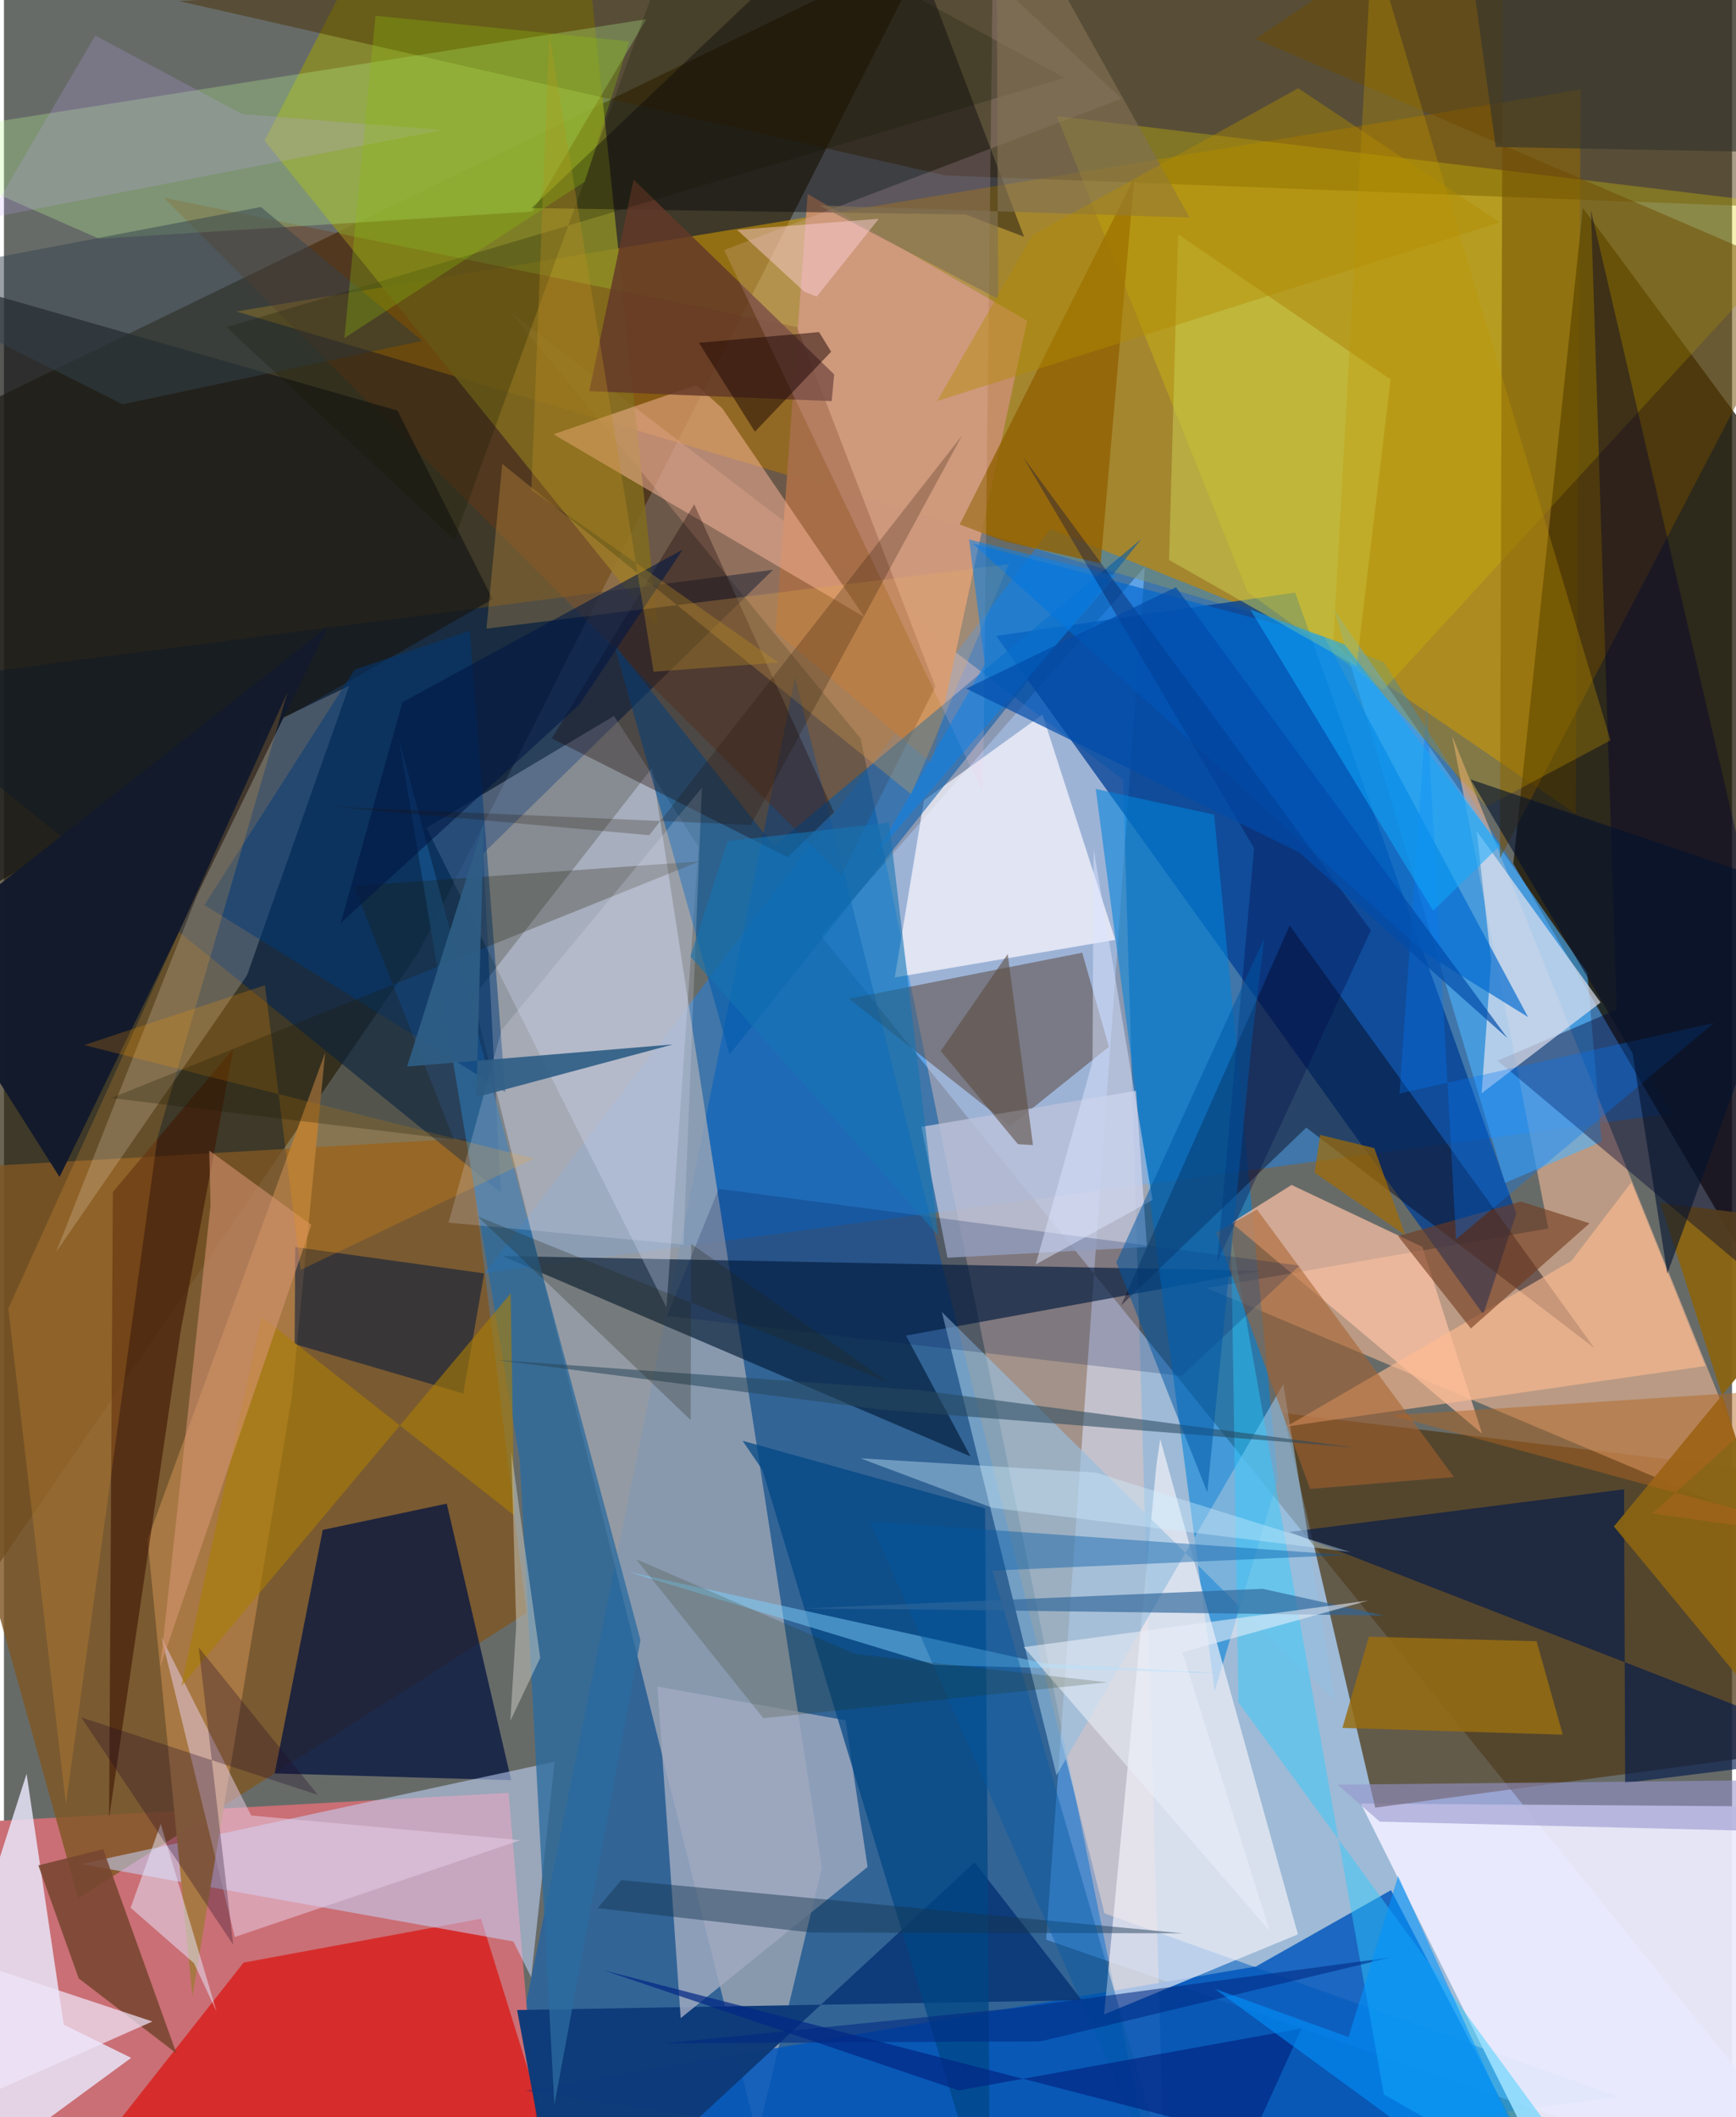 <svg xmlns="http://www.w3.org/2000/svg" width="228" height="278" viewBox="0 0 836 1024"><path fill="#676b68" d="M0 0h836v1024H0z"/><path fill="#a4c3e3" fill-opacity=".894" d="M395.198 452.538L898 1074.794 504.183 938.146 551.94 274.1z"/><path fill="#2c240e" fill-opacity=".702" d="M-62 220.887L447.844-26.847 200.414 460.94-14.714 774.247z"/><path fill="#d69c02" fill-opacity=".553" d="M762.818 43.306L112.413 150.628l517.074 153.517 130.864 89.472z"/><path fill="#1084fa" fill-opacity=".443" d="M506.25 255.872L232.726 615.751l574.555-77.246-139.763-218.24z"/><path fill="#191200" fill-opacity=".737" d="M730.171 417.762l33.682-317.16L898 281.784 865.78 649.12z"/><path fill="#005ec2" fill-opacity=".51" d="M532.435 925.43l248.804 88.775L228.857 1086l153.847-758.356z"/><path fill="#ececfd" fill-opacity=".945" d="M763.025 1086h78.96l50.951-211.982-236.52-1.728z"/><path fill="#ca6f75" fill-opacity=".992" d="M-62 883.942L14.764 1086l243.654-50.125-14.279-168.738z"/><path fill="#a2a9b6" fill-opacity=".765" d="M364.43 1032.963L226.855 482.467l86.694-111.038 82.173 531.863z"/><path fill="#fecebe" fill-opacity=".396" d="M541.4 377.197L245.44 151.42l169.036 205.836L562.393 1086z"/><path fill="#4e3918" fill-opacity=".733" d="M663.372 874.301L898 842.751l-46.61-131.319-232.66-27.985z"/><path fill="#ffc19d" fill-opacity=".545" d="M581.955 622.99l165.132-28.84-46.546-238.403 154.403 382.365z"/><path fill="#7f5724" fill-opacity=".812" d="M35.916 918.139l216.89-137.961-28.157-229.58L-62 567.097z"/><path fill="#003f93" fill-opacity=".753" d="M624.653 286.618l-144.631 20.954 235.642 328.135 15.97-48.767z"/><path fill="#8b8c25" fill-opacity=".835" d="M126.06 68.027l56.674-110.122L284.53-.772l31.779 304.63z"/><path fill="#492f00" fill-opacity=".475" d="M84.474.49l731.495-40.182L898 101.749 455.444 84.863z"/><path fill="#0056bd" fill-opacity=".827" d="M252.19 1011.213l353.509-60.106 65.303-36.897 89.94 171.79z"/><path fill="#dd0501" fill-opacity=".624" d="M115.928 949.24L8.273 1086h271.659l-49.13-157.977z"/><path fill="#011a36" fill-opacity=".643" d="M241.005 607.477l226.583 96.935-31.233-58.43 171.458-31.328z"/><path fill="#061640" fill-opacity=".769" d="M214.21 727.25l31.185 133.764-114.436-3.262 23.253-117.784z"/><path fill="#002453" fill-opacity=".592" d="M240.296 576.717l-8.458-163.914 140.258-137.218L-62 332.033z"/><path fill="#c58e68" fill-opacity=".996" d="M448.887 369.335l-75.59-63.822 15.512-211.65 106.188 61.25z"/><path fill="#e9e8fc" fill-opacity=".824" d="M28.92 979.257l32.612 16.052L-62 1086l72.947-228.06z"/><path fill="#0083da" fill-opacity=".569" d="M528.17 381.582l57.547 436.379 30.538-102.507-30.79-321.446z"/><path fill="#c5d8ff" fill-opacity=".537" d="M246.44 939.03L37.163 901.56l229.254-49.476-11.343 104.27z"/><path fill="#f4f2fa" fill-opacity=".667" d="M559.359 696.002L625.99 935.58l-93.77 38.726 25.314-265.776z"/><path fill="#dfd000" fill-opacity=".306" d="M509.342 56.136l92.261 230.24 65.695 47.342 213.408-232.546z"/><path fill="#050010" fill-opacity=".42" d="M540.418 631.417l89.634-86.04 139.346 106.65-147.386-204.376z"/><path fill="#723811" fill-opacity=".369" d="M383.668 158.185l66.927 173.89-45.543 91.273L77.285 95.597z"/><path fill="#4cb4ff" fill-opacity=".592" d="M765.96 470.516L643.586 295.14l82.597 276.985L772.91 552.2z"/><path fill="#3d1c00" fill-opacity=".376" d="M534.52 506.312l-12.88-45.52-112.8 22.254 77.962 61.598z"/><path fill="#faf7ff" fill-opacity=".71" d="M445.089 387.014l-14.146 85.748 106.679-18.186-35.203-108.956z"/><path fill="#a77844" fill-opacity=".992" d="M91.178 965.541l48.209-290.796 15.994-165.586L69.48 744.753z"/><path fill="#fdc2a6" fill-opacity=".71" d="M686.201 603.058l-63.303-29.94-29.082 18.281 121.262 102.014z"/><path fill="#181816" fill-opacity=".725" d="M190.355 198.573L-8.042 141.82-62 460.42 236.389 289.8z"/><path fill="#dae4ff" fill-opacity=".278" d="M335.986 409.483l-40.844-63.193-90.76 54.135 116.132 231.993z"/><path fill="#f9f7fa" fill-opacity=".212" d="M125.61 351.612L25.193 605.598l92.385-133.854 49.456-140.045z"/><path fill="#0e3a79" fill-opacity=".984" d="M269.513 1086l200.052-185.224 51.924 66.64-273.262 4.757z"/><path fill="#bdff93" fill-opacity=".278" d="M310.795 9.28L-62 68.032 46.056 115.46l209.604-13.14z"/><path fill="#a0aac1" fill-opacity=".824" d="M407.105 832.036l10.7 70.937-90.415 73.14-11.251-160.364z"/><path fill="#2b6c9f" fill-opacity=".773" d="M307.935 793.25L191.199 358.08l58.309 347.964 16.765 312.028z"/><path fill="#feb99e" fill-opacity=".498" d="M265.841 210.045l150.414 88.388L347.439 197.4l-12.474-11.134z"/><path fill="#005aac" fill-opacity=".565" d="M372.516 409.183l-77.316-97.55 55.801 198.401 199.298-249.406z"/><path fill="#04000a" fill-opacity=".408" d="M465.248 103.722l-210.03-3.064L426.508-62l66.995 176.527z"/><path fill="#01184b" fill-opacity=".635" d="M898 848.22L621.947 740.942l161.82-20.62.516 141.998z"/><path fill="#6d4a00" fill-opacity=".506" d="M870.8 132.906L723.717 415.22 725.26-62 605.62 18.753z"/><path fill="#896313" fill-opacity=".957" d="M801.285 581.813L898 593.778 778.847 738.313 898 882.46z"/><path fill="#000231" fill-opacity=".404" d="M898 660.342L722.62 513.01l57.584-24.686-12.47-386.683z"/><path fill="#96bede" fill-opacity=".651" d="M643.928 822.645l-190.207-188.07 55.475 224.07 109.718-189.189z"/><path fill="#004784" fill-opacity=".725" d="M477.102 1075.3L366.99 711.08l-9.653-14.221 117.28 32.71z"/><path fill="#e3e4f0" fill-opacity=".682" d="M719.455 464.88l-6.958-62.861 59.921 82.843-57.575 43.929z"/><path fill="#041b3d" fill-opacity=".553" d="M222.21 673.977l-81.59-23.912.29-46.895 91.394 12.71z"/><path fill="#0069cf" fill-opacity=".671" d="M687.212 460.856l50.115 31.069-98.592-183.957-170.219-45.188z"/><path fill="#ffbb90" fill-opacity=".624" d="M823.088 660.692l-35.786-88.867-28.972 37.984-137.981 80.178z"/><path fill="#bac1da" fill-opacity=".816" d="M456.454 608.333l-12.602-63.332 103.805-17.424 5.274 75.573z"/><path fill="#131a2b" fill-opacity=".98" d="M-62 474.813l218.65-171.618L26.894 569.271l-46.882-74.05z"/><path fill="#76452f" fill-opacity=".851" d="M16.635 902.216l19.543 54.68 47.274 36.236-35.477-98.758z"/><path fill="#421806" fill-opacity=".631" d="M85.411 644.188l25.644-137.155-58.366 69.53-1.838 302.714z"/><path fill="#2dcdff" fill-opacity=".447" d="M784.421 1079.481L597.193 823.376l-3.554-226.384 73.898 416.032z"/><path fill="#160000" fill-opacity=".325" d="M333.924 243.9l67.589 148.905-22.349 21.776-114.129-57.436z"/><path fill="#c8cf52" fill-opacity=".514" d="M654.295 322.279l16.498-138.734-102.77-70.23-4.39 157.53z"/><path fill="#976d11" fill-opacity=".843" d="M647.501 835.73l12.837-44.096 81.112 2.171 12.663 45.201z"/><path fill="#e7cce4" fill-opacity=".525" d="M76.22 791.93l43.375 86.16 130.318 11.932-138.238 46.825z"/><path fill="#a7612e" fill-opacity=".557" d="M701.455 714.389l-95.291-129.412-19.71 11.17 45.432 124z"/><path fill="#aa7d05" fill-opacity=".608" d="M85.815 815.533l159.322-189.949 1.757 107.39-122.283-96.2z"/><path fill="#633829" fill-opacity=".824" d="M400.45 194.026l1.169-12.949-97.013-94.207-21.463 102.332z"/><path fill="#003a79" fill-opacity=".506" d="M169.654 323.866l55.719-18.79 17.168 223.156-145.596-90.517z"/><path fill="#916000" fill-opacity=".776" d="M462.37 253.669l21.877 8.22 46.316 10.575 16.255-186.518z"/><path fill="#eba74a" fill-opacity=".275" d="M241.056 224.341l197.83 159.804 47.276-111.297-252.744 31.202z"/><path fill="#d79474" fill-opacity=".561" d="M75.594 806.202l24.322-223.106-.59-26.608 49.404 35.964z"/><path fill="#ffd2ea" fill-opacity=".165" d="M540.627 47.745l-62.331-58.488-4.673 394.378-125.208-262.679z"/><path fill="#faa832" fill-opacity=".2" d="M29.968 872.59L2.106 632.907l135.091-298.149-62.945 215.563z"/><path fill="#16334f" fill-opacity=".451" d="M287.19 922.898l11.439-13.54 271.73 25.716-179.991-.38z"/><path fill="#72391d" fill-opacity=".6" d="M709.676 642.528l-35.244-44.675 59.394-16.71 33.253 10.524z"/><path fill="#001955" fill-opacity=".216" d="M345.807 574.989l-25.043 61.453 248.898 29.059 57.063-53.365z"/><path fill="#e5e8fd" fill-opacity=".51" d="M102.871 972.936l-27.033-90.725-14.571 40.502 30.704 26.855z"/><path fill="#1f0a26" fill-opacity=".298" d="M94.224 796.83l57.681 71.324L37.422 830.66l73.492 109.937z"/><path fill="#9795cd" fill-opacity=".58" d="M645.232 863.193l232.726-2.432L898 886.789l-232.437-5.717z"/><path fill="#0c82e8" fill-opacity=".541" d="M537.779 278.462l-70.897-17.553 7.633 60.252-52.53 91.761z"/><path fill="#7ed0fe" fill-opacity=".498" d="M502.858 804.456l85.085 4.811-137.718-4.022-148.049-44.956z"/><path fill="#fd9600" fill-opacity=".22" d="M38.807 505.46l217.553 54.886-112.822 53.857-17.279-137.685z"/><path fill="#0078f9" fill-opacity=".322" d="M688.285 340.623l-13.16 188.291 152.184-34.219-124.83 104.71z"/><path fill="#36444d" fill-opacity=".494" d="M124.267 100.109l78.045 64.751-144.906 30.7L-62 135.665z"/><path fill="#1d1800" fill-opacity=".259" d="M51.876 531.084L336.333 416.66l-167.019 11.78 48.379 122.739z"/><path fill="#000b49" fill-opacity=".337" d="M586.917 610.355l74.358-160.339-168.272-228.983 111.784 189.185z"/><path fill="#c29900" fill-opacity=".318" d="M661.92-28.353l115.267 386.45-60.01 32.002-74.06-80.283z"/><path fill="#0059a5" fill-opacity=".408" d="M572.86 1086l-94.69-326.354 171.053-7.533-230.18-16.235z"/><path fill="#ebebff" fill-opacity=".196" d="M328.705 601.934L215.09 591.336l25.632-93.123 96.91-117.177z"/><path fill="#11a9fd" fill-opacity=".525" d="M723.743 408.965l-32.351 31.539-88.451-145.668 45.571 16.781z"/><path fill="#2f5e85" fill-opacity=".91" d="M323.645 505.144l-128.636 10.72 37.142-117.72-3.617 132.51z"/><path fill="#efe6f9" fill-opacity=".714" d="M71.812 977.728l-79.165 34.986L20.703 1086-62 933.299z"/><path fill="#2d6599" fill-opacity=".647" d="M667.527 781.4l-58.683-12.962-223.1 9.57 59.803.446z"/><path fill="#022784" fill-opacity=".702" d="M627.796 981.044l-24.09 53.017-313.44-81.063 171.61 58.076z"/><path fill="#29495d" fill-opacity=".557" d="M423.758 681.722l228.965 18.314L443.44 672.44l-205.334-14.703z"/><path fill="#dde4ff" fill-opacity=".486" d="M555.64 580.395l-28.458-169.593-.57 102.72-27.49 98.047z"/><path fill="#012981" fill-opacity=".573" d="M489.733 971.17l181.597-24.512-169.734 40.646-181.99.99z"/><path fill="#252616" fill-opacity=".275" d="M332.19 686.8l-103.093-98.52 198.427 80.166-95.046-66.84z"/><path fill="#5d4d42" fill-opacity=".588" d="M453.171 508.338l37.365 45.05 7.276.447-12.227-92.383z"/><path fill="#001744" fill-opacity=".58" d="M162.94 446.433L278.29 340.88l50.079-75.057-135.627 73.816z"/><path fill="#33342c" fill-opacity=".612" d="M721.668 71.065L705.961-43.818l88.735-16.127L898 74.43z"/><path fill="#03122d" fill-opacity=".6" d="M709.491 376.979l161.988 54.739-66.79 184.27L787.924 509.5z"/><path fill="#1a0402" fill-opacity=".498" d="M363.289 208.812l-27.072-43.01 58.102-5.184 5.844 9.502z"/><path fill="#a26c03" fill-opacity=".706" d="M662.905 555.277l-26.171-6.337-2.685 18.258 43.899 30.19z"/><path fill="#0056a6" fill-opacity=".522" d="M538.132 610.565l71.582-156.88-5.795 47.813-21.765 220.306z"/><path fill="#b3651f" fill-opacity=".471" d="M864.348 671.986L797.4 731.98 898 746.32l-226.552-61.752z"/><path fill="#024caa" fill-opacity=".69" d="M626.49 412.202l100.928 89.963-160.433-218.162-101.49 49.035z"/><path fill="#141600" fill-opacity=".243" d="M513.082 37.648l-178.81-97.31-116.387 320.586-110.211-102.671z"/><path fill="#1674b3" fill-opacity=".588" d="M332.077 462.594l18.023-55.747 78.136-8.97 23.69 199.614z"/><path fill="#bb8d25" fill-opacity=".349" d="M314.284 324.869l60.486-4.404-119.645-83.53 8.678-221.254z"/><path fill="#ecf1fa" fill-opacity=".557" d="M612.167 933.72l-42.125-134.575 89.954-25.01-166.632 22.506z"/><path fill="#827154" fill-opacity=".651" d="M480.938 144.527L480.088-62l93.547 167.24-178.978-5.84z"/><path fill="#220d02" fill-opacity=".231" d="M159.678 390.199l152.496 13.76 151.358-193.341-102.244 188.391z"/><path fill="#c4a5fe" fill-opacity=".2" d="M115.209 55.179L44.189 17.23l-51.807 88.306 219.513-42.603z"/><path fill="#b28b00" fill-opacity=".416" d="M451.463 193.966l46.063-80.151L626.11 42.707l97.526 64.853z"/><path fill="#d1efff" fill-opacity=".38" d="M528.178 712.225l-113.812-6.883 63.805 23.94 173.196 21.39z"/><path fill="#292c04" fill-opacity=".188" d="M367.371 831.032l-61.54-76.891 106.063 45.849 121.978 13.687z"/><path fill="#d4d5cd" fill-opacity=".459" d="M245.474 702.22l2.34 84.158-2.828 45.92 14.424-30.418z"/><path fill="#8bc00c" fill-opacity=".302" d="M164.693 163.524L179.728 7.598l122.79 12.404-21.536 67.868z"/><path fill="#fed2da" fill-opacity=".463" d="M393.21 143.438l-5.893-2.246-32.612-30.007 68.53-5.377z"/><path fill="#0095fe" fill-opacity=".565" d="M585.716 961.9L755.564 1086l-81.1-178.605-23.985 77.867z"/></svg>